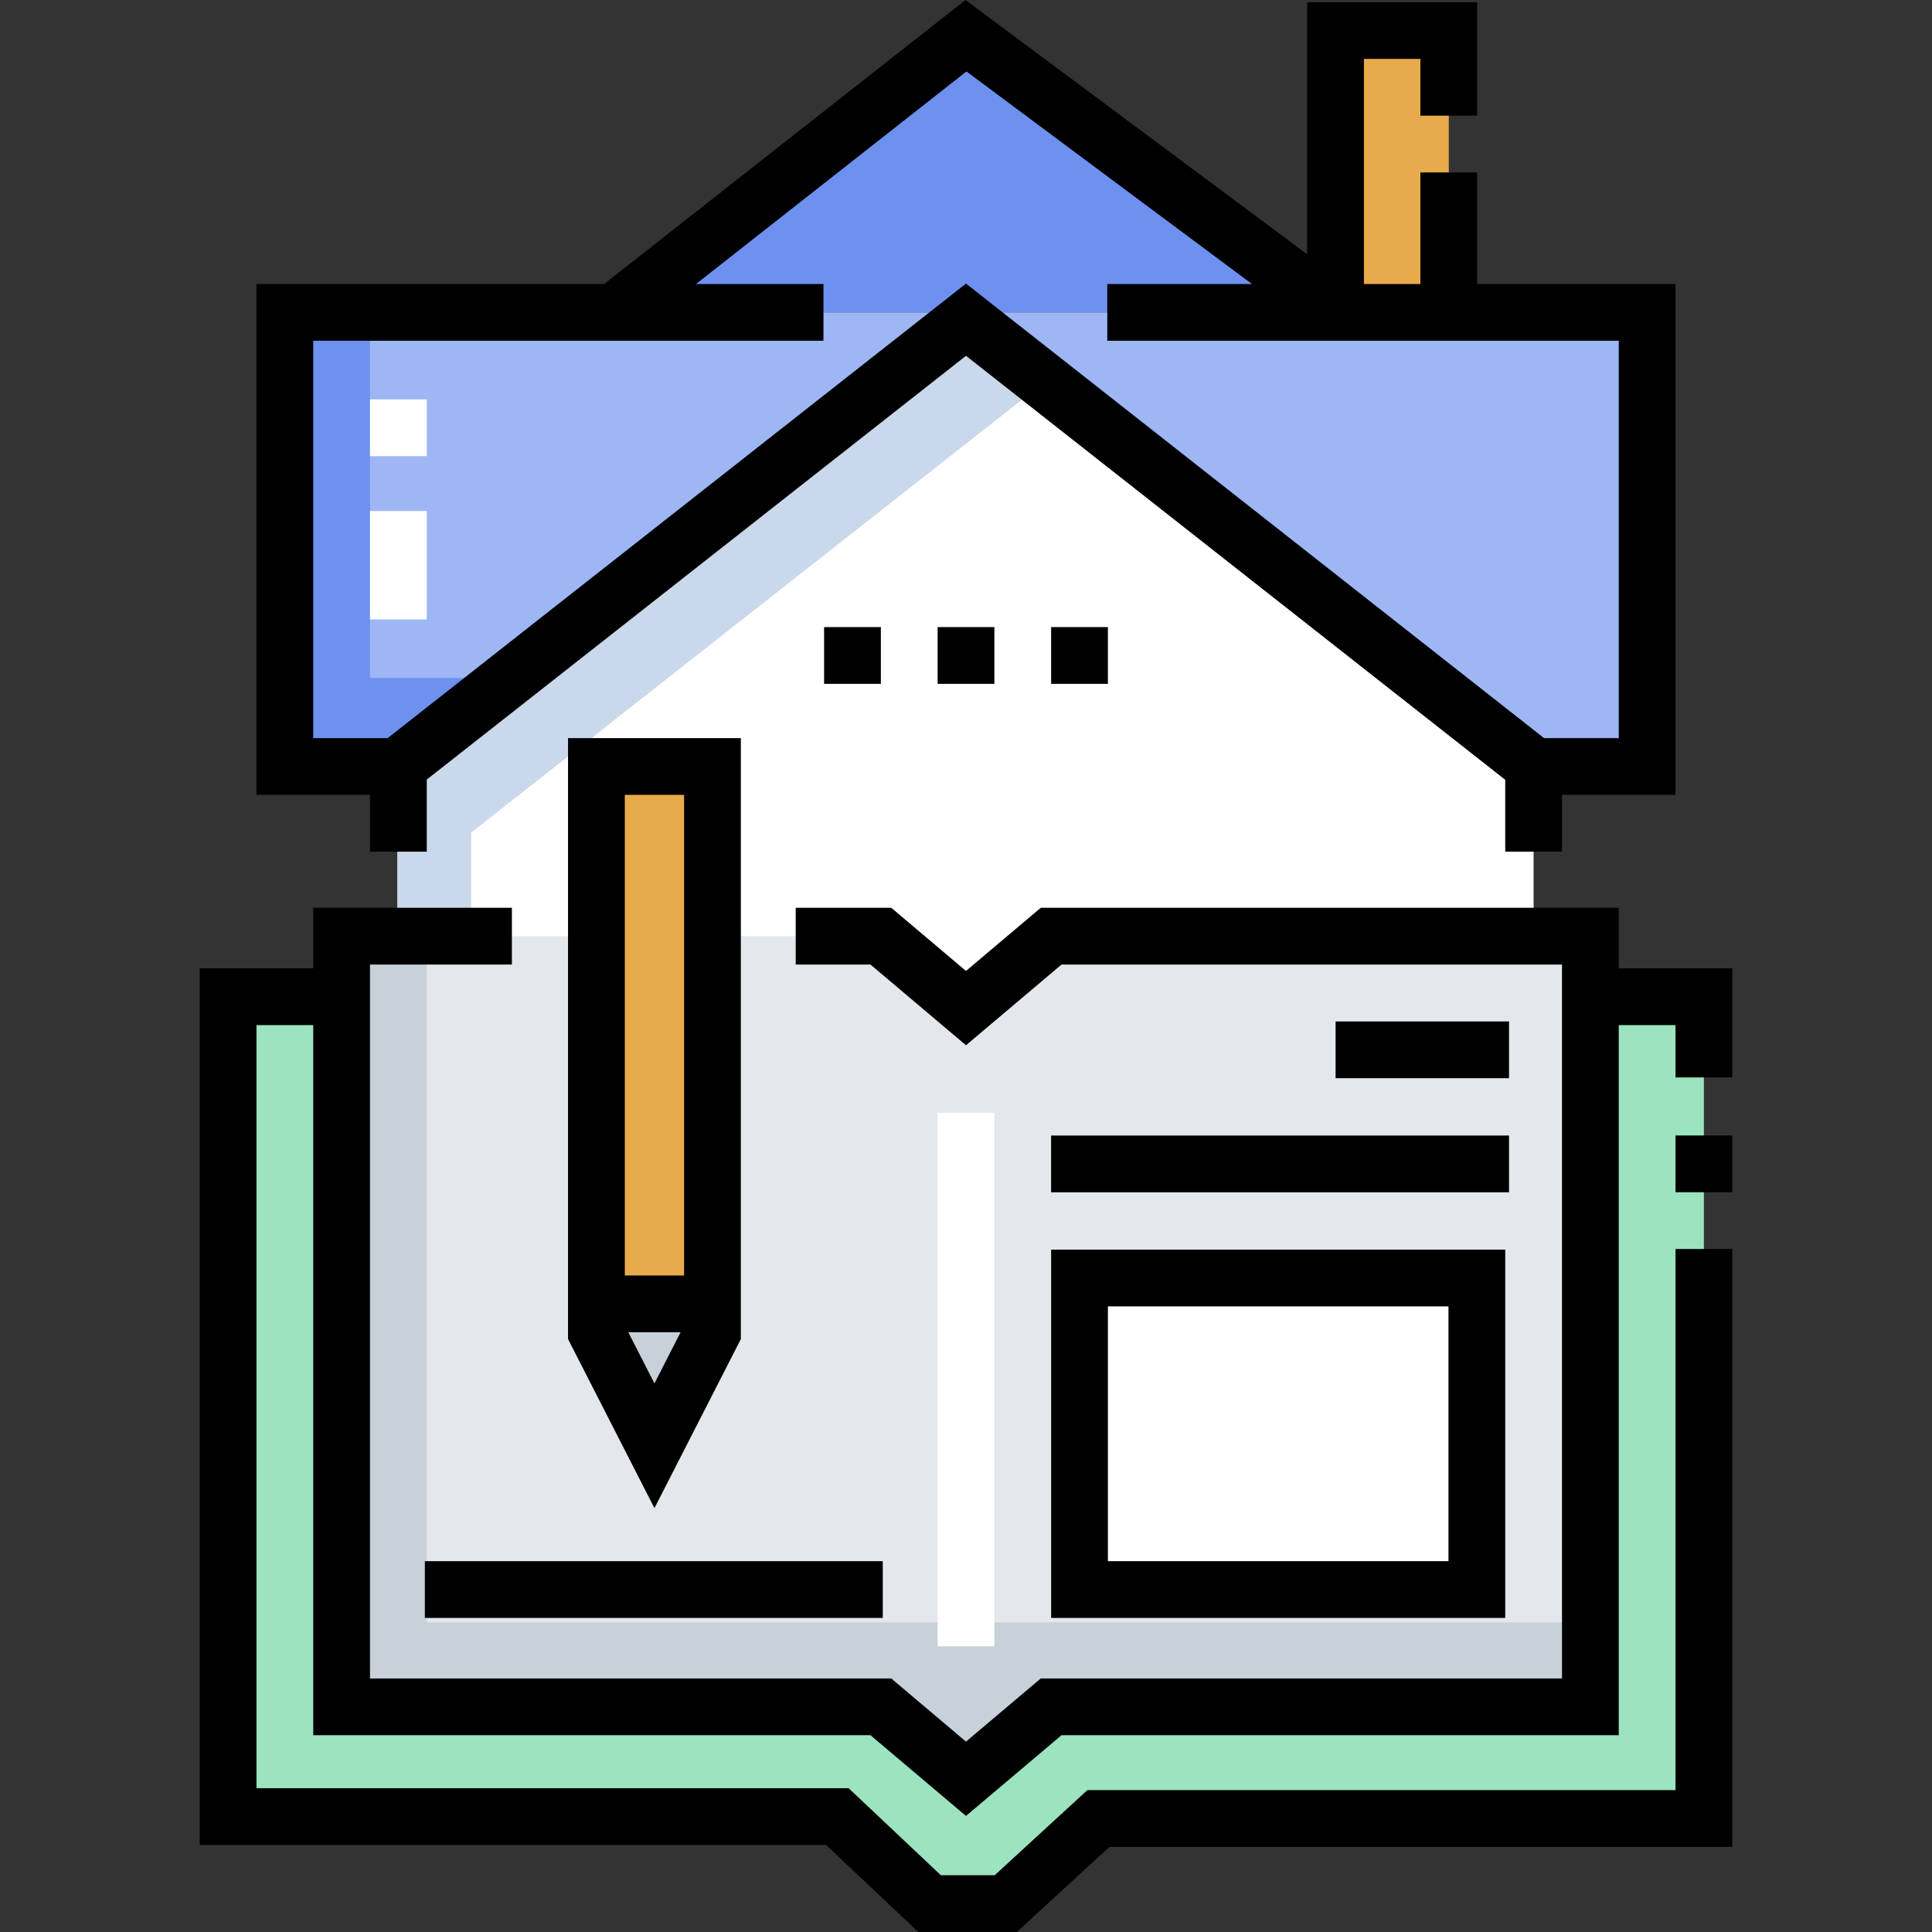 <svg id="Capa_1" enable-background="new 0 0 510.558 510.558" height="512" viewBox="0 0 510.558 510.558" width="512" xmlns="http://www.w3.org/2000/svg"><rect x="0" y="0" width="510.558" height="510.558" fill="#333333" stroke="none"/><g><g><g><g><path d="m352.937 8.068h29.922v74.487h-29.922z" fill="#e8ab4c"/></g></g><g><path d="m405.274 202.555-149.996-118.068-150.238 118.068v277.837h300.238z" fill="#fff"/></g><g><path d="m124.509 220.022 150.238-118.068 130.527 102.744v-2.143l-149.996-118.068-150.238 118.068v277.837h19.469z" fill="#cad8eb"/></g><g><path d="m353.487 82.553-98.209-73.111-93.034 73.113" fill="#6e91ef"/></g><g><path d="m292.611 82.555h142.667v120h-29.843l-150.157-118.068-150.238 118.068h-29.762v-120h142.333" fill="#9eb6f4"/></g><g><path d="m250.464 82.555-122.924 96.603h-29.762v-96.603h-22.5v120h29.762l150.238-118.068z" fill="#6e91ef"/></g><g><path d="m60.279 263.396v216.667h161.006l24.381 22.995h20.118l24.489-22.495h160.006v-217.167z" fill="#9ce3bf"/></g><g><path d="m90.279 247.396v203.658h142.499l22.501 19.012 22.5-19.012h142.499v-203.658h-142.499l-22.501 19.011-22.5-19.011z" fill="#e4e8ed"/></g><g><path d="m112.77 428.721v-181.325h-22.491v203.658h142.499l22.501 19.011 22.5-19.011h142.499v-22.333z" fill="#c8d1da"/></g><g><path d="m247.779 294.063h15v141h-15z" fill="#fff"/></g><g><path d="m188.279 352.067-15.334 30-15.333-30v-149.512h30.667z" fill="#e8ab4c"/></g><g><path d="m188.279 352.067-15.334 30-15.333-30z" fill="#c8d1da"/></g><g><path d="m285.279 337.729h105v82.333h-105z" fill="#fff"/></g><g><path d="m97.778 105.541h15v15h-15z" fill="#fff"/></g><g><path d="m97.778 135.039h15v28.667h-15z" fill="#fff"/></g></g><g><path d="m97.779 225.063h15v-19.051l142.498-111.985 142.501 112.048v18.988h15v-15.008h30v-135h-52.418v-29.487h-15v29.486h-14.923v-59.486h14.923v15h15v-30h-44.923v66.642l-90.282-67.21-95.505 75.055h-91.872v135h30.001zm-15.001-135.008h134.833v-15h-33.686l71.476-56.171 75.454 56.171h-38.244v15h135.167v105h-19.747l-152.752-120.108-152.834 120.108h-19.667z"/><path d="m217.778 165.718h15v15h-15z"/><path d="m247.778 165.718h15v15h-15z"/><path d="m277.778 165.718h15v15h-15z"/><path d="m427.778 255.896v-16h-152.743l-19.756 16.692-19.757-16.692h-25.243v15h19.755l25.245 21.33 25.244-21.33h132.255v188.658h-137.743l-19.756 16.693-19.757-16.693h-137.743v-188.658h37.5v-15h-52.5v16h-30v231.667h165.527l24.381 22.995h26.02l24.488-22.495h164.584v-158h-15v143h-155.428l-24.488 22.495h-14.219l-24.38-22.995h-156.485v-201.667h15v187.658h147.255l25.245 21.33 25.244-21.33h147.255v-187.658h15.001v13.834h15v-28.834z"/><path d="m442.779 300.063h15v15h-15z"/><path d="m150.112 353.873 22.834 44.674 22.833-44.674v-158.818h-45.667zm15.923-1.806h13.821l-6.91 13.52zm14.744-142.012v127.013h-15.667v-127.013z"/><path d="m112.274 412.563h121.01v15h-121.01z"/><path d="m277.77 300.08h121.01v15h-121.01z"/><path d="m352.946 269.931h45.834v15h-45.834z"/><path d="m397.779 427.563v-97.333h-120v97.333zm-105-82.334h90v67.333h-90z"/></g></g></svg>